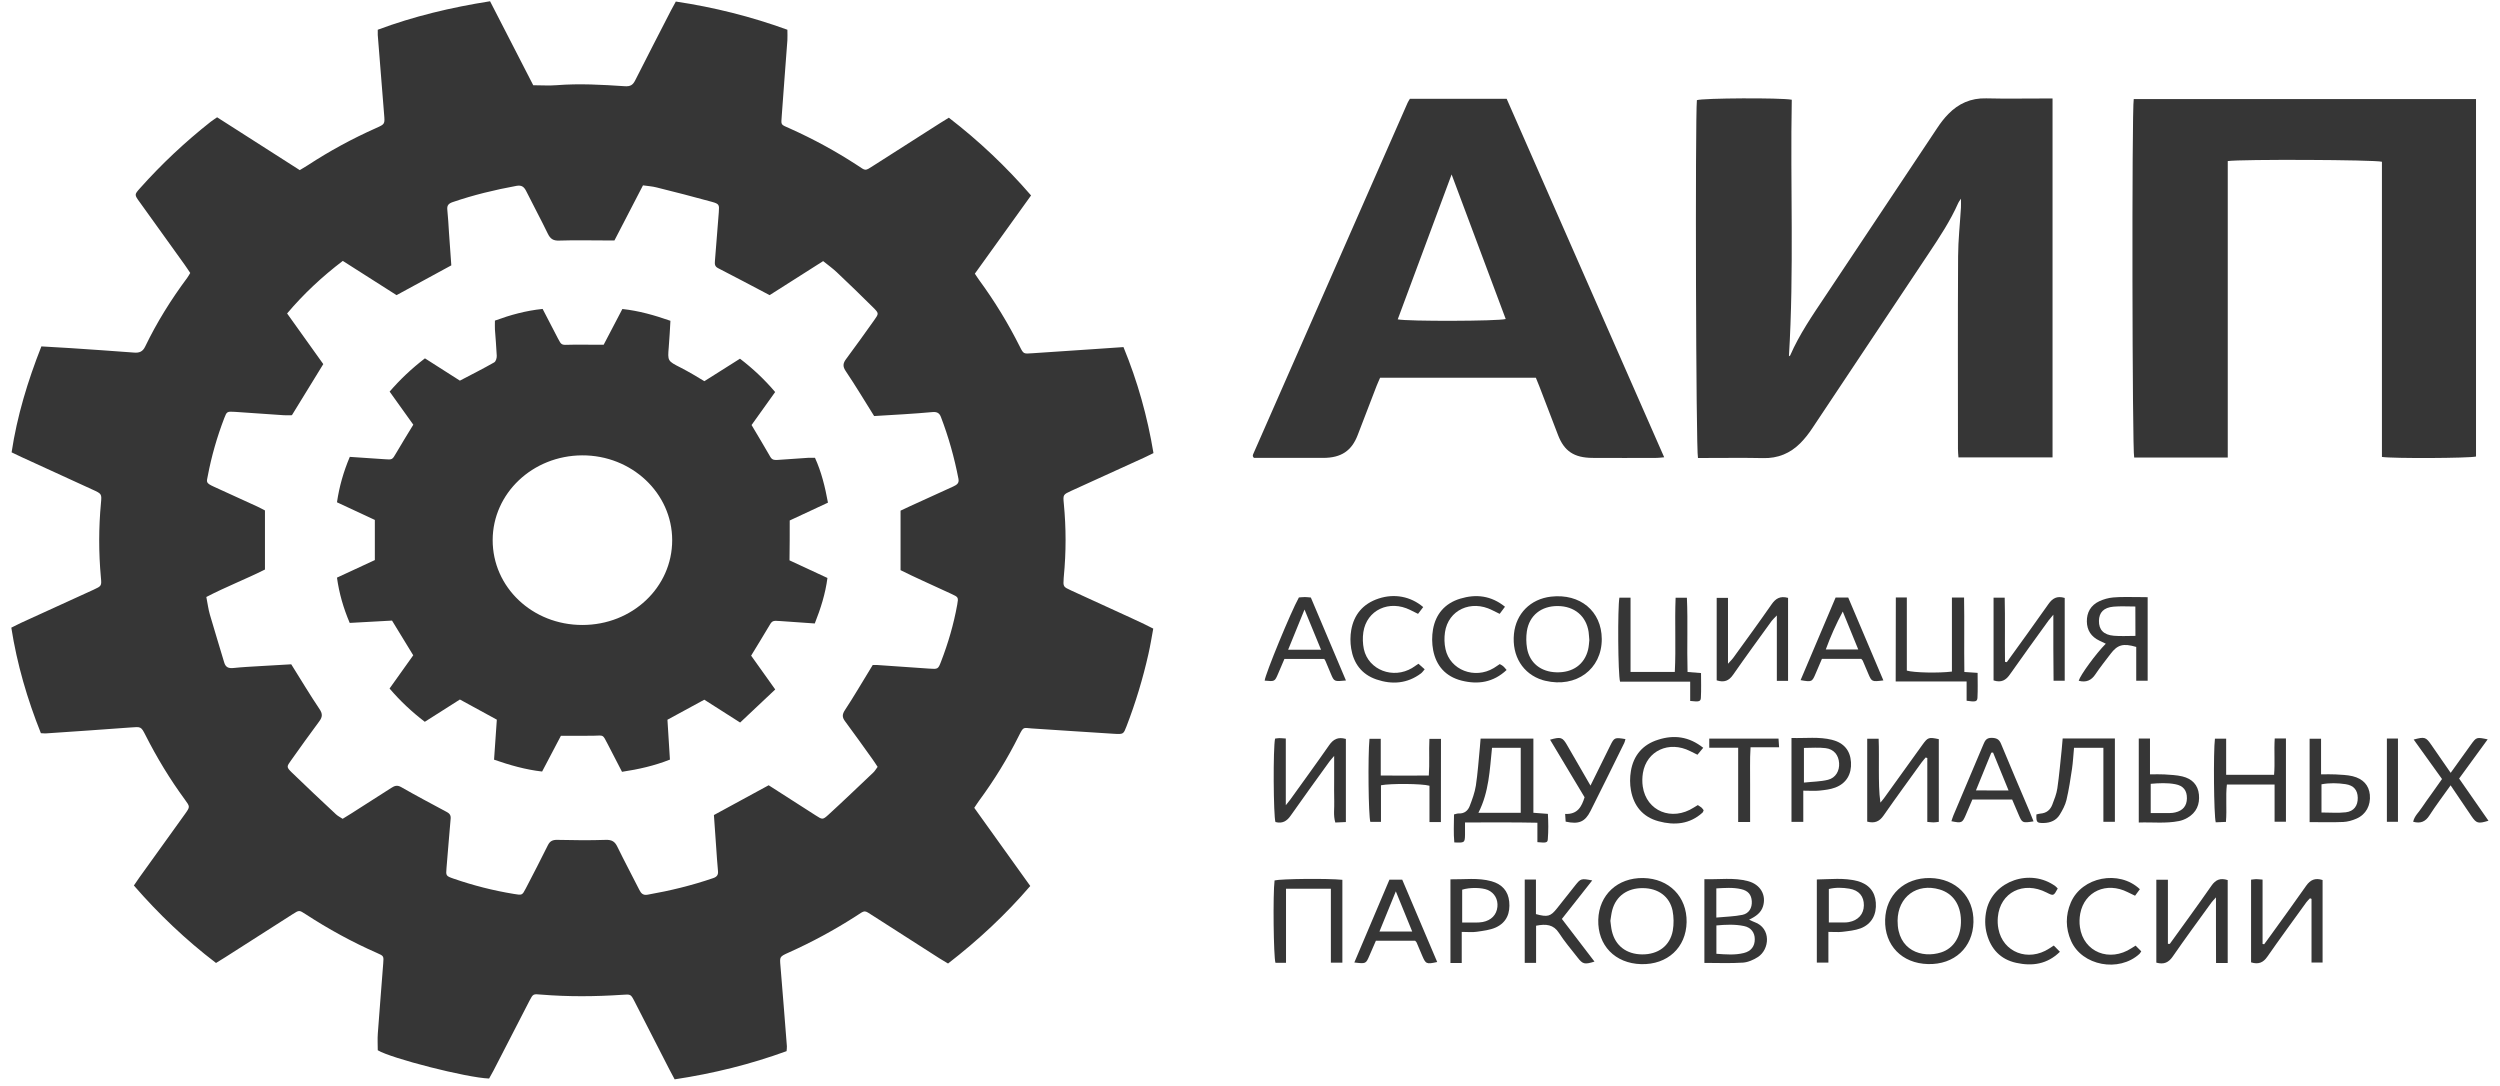 <svg width="175" height="76" viewBox="0 0 175 76" fill="none" xmlns="http://www.w3.org/2000/svg">
<path d="M143.678 6.894C143.678 15.309 143.678 23.643 143.678 32.019C141.471 32.019 139.305 32.019 137.092 32.019C137.077 31.803 137.057 31.611 137.057 31.419C137.057 26.928 137.041 22.437 137.067 17.941C137.072 16.808 137.199 15.67 137.266 14.536C137.276 14.368 137.266 14.2 137.266 13.907C137.159 14.07 137.113 14.133 137.082 14.2C136.526 15.458 135.762 16.611 134.997 17.759C132.28 21.832 129.573 25.91 126.856 29.983C126.612 30.353 126.331 30.713 126.015 31.03C125.317 31.726 124.46 32.096 123.41 32.067C122.095 32.038 120.785 32.058 119.47 32.058C119.261 32.058 119.052 32.058 118.858 32.058C118.715 31.563 118.659 8.302 118.782 7.01C119.21 6.866 124.618 6.832 125.424 6.981C125.312 12.956 125.592 18.95 125.225 24.939C125.256 24.916 125.307 24.901 125.317 24.872C125.954 23.407 126.866 22.082 127.759 20.746C130.374 16.827 132.978 12.898 135.594 8.979C135.828 8.623 136.088 8.278 136.389 7.975C137.092 7.255 137.954 6.856 139.034 6.885C140.37 6.918 141.706 6.894 143.041 6.894C143.215 6.894 143.403 6.894 143.678 6.894Z" fill="#363636"/>
<path d="M155.943 32.029C153.7 32.029 151.544 32.029 149.393 32.029C149.255 31.606 149.22 7.663 149.362 6.933C157.33 6.933 165.303 6.933 173.321 6.933C173.321 15.295 173.321 23.628 173.321 31.957C172.847 32.077 167.525 32.105 166.735 31.985C166.735 25.098 166.735 18.201 166.735 11.323C166.225 11.178 156.856 11.14 155.943 11.275C155.943 18.172 155.943 25.083 155.943 32.029Z" fill="#363636"/>
<path d="M135.716 57.529C135.558 57.548 135.456 57.567 135.349 57.567C135.227 57.567 135.099 57.548 134.911 57.533C134.911 56.035 134.911 54.551 134.911 53.062C134.875 53.047 134.834 53.038 134.798 53.023C134.702 53.139 134.6 53.249 134.513 53.369C133.621 54.608 132.719 55.838 131.847 57.091C131.561 57.5 131.235 57.653 130.705 57.514C130.705 55.588 130.705 53.681 130.705 51.712C130.94 51.712 131.179 51.712 131.505 51.712C131.536 52.447 131.516 53.201 131.521 53.95C131.526 54.685 131.521 55.415 131.628 56.184C131.709 56.083 131.796 55.987 131.872 55.886C132.775 54.632 133.677 53.374 134.584 52.115C134.951 51.611 135.018 51.592 135.716 51.741C135.716 53.652 135.716 55.564 135.716 57.529Z" fill="#363636"/>
<path d="M125.164 47.663C124.894 47.663 124.665 47.663 124.379 47.663C124.379 46.164 124.379 44.695 124.379 43.081C124.19 43.278 124.094 43.364 124.017 43.465C123.11 44.719 122.197 45.968 121.315 47.236C121.025 47.654 120.694 47.793 120.168 47.625C120.168 45.718 120.168 43.811 120.168 41.851C120.418 41.851 120.658 41.851 120.959 41.851C120.959 43.336 120.959 44.824 120.959 46.462C121.147 46.256 121.239 46.169 121.31 46.073C122.218 44.82 123.13 43.571 124.012 42.303C124.292 41.899 124.609 41.698 125.164 41.851C125.164 43.753 125.164 45.679 125.164 47.663Z" fill="#363636"/>
<path d="M151.886 66.073C152.86 64.719 153.849 63.369 154.802 62C155.092 61.582 155.419 61.438 155.939 61.606C155.939 63.532 155.939 65.458 155.939 67.408C155.673 67.408 155.444 67.408 155.123 67.408C155.113 65.91 155.123 64.421 155.118 62.817C154.96 62.994 154.868 63.081 154.797 63.182C153.889 64.435 152.972 65.684 152.095 66.952C151.809 67.365 151.488 67.538 150.943 67.384C150.943 65.473 150.943 63.547 150.943 61.582C151.203 61.582 151.442 61.582 151.753 61.582C151.753 63.095 151.753 64.579 151.753 66.068C151.799 66.064 151.84 66.068 151.886 66.073Z" fill="#363636"/>
<path d="M94.211 51.726C94.211 53.671 94.211 55.578 94.211 57.543C93.962 57.552 93.737 57.567 93.472 57.576C93.319 57.072 93.416 56.572 93.396 56.087C93.38 55.569 93.391 55.05 93.391 54.531C93.391 54.041 93.391 53.551 93.391 52.913C93.207 53.129 93.12 53.225 93.044 53.33C92.142 54.584 91.229 55.833 90.342 57.101C90.072 57.485 89.766 57.667 89.282 57.543C89.139 57.13 89.109 52.355 89.256 51.702C89.348 51.693 89.45 51.669 89.552 51.669C89.674 51.669 89.797 51.683 90.006 51.697C90.006 52.471 90.006 53.22 90.006 53.974C90.006 54.723 90.006 55.472 90.006 56.366C90.169 56.159 90.245 56.073 90.312 55.982C91.224 54.709 92.152 53.441 93.044 52.158C93.329 51.755 93.651 51.563 94.211 51.726Z" fill="#363636"/>
<path d="M162.581 61.601C162.581 63.508 162.581 65.415 162.581 67.379C162.346 67.379 162.107 67.379 161.806 67.379C161.806 65.895 161.806 64.406 161.806 62.922C161.77 62.908 161.734 62.893 161.699 62.879C161.617 62.97 161.52 63.057 161.449 63.153C160.531 64.426 159.604 65.689 158.711 66.971C158.421 67.389 158.09 67.524 157.575 67.365C157.575 65.434 157.575 63.513 157.575 61.577C157.717 61.563 157.824 61.539 157.926 61.539C158.054 61.539 158.176 61.558 158.38 61.573C158.38 63.081 158.38 64.579 158.38 66.078C158.416 66.083 158.457 66.092 158.492 66.097C158.63 65.905 158.773 65.718 158.91 65.525C159.751 64.354 160.608 63.186 161.434 62C161.724 61.592 162.056 61.433 162.581 61.601Z" fill="#363636"/>
<path d="M140.477 46.352C141.451 44.997 142.435 43.652 143.388 42.288C143.668 41.889 143.979 41.688 144.53 41.856C144.53 43.767 144.53 45.689 144.53 47.653C144.29 47.653 144.066 47.653 143.75 47.653C143.745 46.913 143.734 46.164 143.734 45.415C143.729 44.666 143.734 43.912 143.734 43.028C143.561 43.234 143.474 43.335 143.398 43.436C142.496 44.69 141.583 45.938 140.696 47.206C140.416 47.61 140.1 47.807 139.549 47.629C139.549 45.718 139.549 43.796 139.549 41.837C139.794 41.837 140.013 41.837 140.329 41.837C140.365 43.326 140.329 44.829 140.35 46.328C140.396 46.332 140.436 46.342 140.477 46.352Z" fill="#363636"/>
<path d="M118.313 49.066C118.313 48.648 118.313 48.215 118.313 47.716C116.625 47.716 115.004 47.716 113.404 47.716C113.256 47.216 113.23 42.543 113.358 41.837C113.587 41.837 113.827 41.837 114.138 41.837C114.138 42.721 114.138 43.576 114.138 44.431C114.138 45.285 114.138 46.141 114.138 47.034C115.183 47.034 116.167 47.034 117.237 47.034C117.324 45.319 117.222 43.595 117.293 41.842C117.563 41.842 117.788 41.842 118.083 41.842C118.16 43.561 118.078 45.285 118.129 47.039C118.45 47.063 118.715 47.087 119.072 47.115C119.072 47.692 119.093 48.263 119.062 48.83C119.052 49.109 118.94 49.138 118.313 49.066Z" fill="#363636"/>
<path d="M132.708 41.822C132.999 41.822 133.203 41.822 133.478 41.822C133.478 43.551 133.478 45.257 133.478 46.942C133.973 47.091 135.721 47.125 136.634 47.01C136.634 45.3 136.634 43.575 136.634 41.827C136.945 41.827 137.169 41.827 137.485 41.827C137.515 43.556 137.48 45.281 137.505 47.038C137.832 47.058 138.097 47.077 138.433 47.101C138.433 47.701 138.453 48.273 138.423 48.84C138.408 49.118 138.275 49.147 137.663 49.051C137.663 48.633 137.663 48.201 137.663 47.701C135.981 47.701 134.36 47.701 132.698 47.701C132.708 45.708 132.708 43.787 132.708 41.822Z" fill="#363636"/>
<path d="M159.231 51.692C159.522 51.692 159.746 51.692 160.016 51.692C160.016 53.638 160.016 55.559 160.016 57.523C159.772 57.523 159.537 57.523 159.221 57.523C159.221 56.654 159.221 55.804 159.221 54.915C158.079 54.915 157.014 54.915 155.882 54.915C155.785 55.765 155.892 56.615 155.816 57.533C155.571 57.542 155.332 57.552 155.102 57.562C154.97 57.101 154.929 52.605 155.046 51.707C155.281 51.707 155.52 51.707 155.831 51.707C155.831 52.542 155.831 53.369 155.831 54.238C156.968 54.238 158.038 54.238 159.185 54.238C159.257 53.426 159.175 52.595 159.231 51.692Z" fill="#363636"/>
<path d="M100.863 57.543C100.578 57.543 100.354 57.543 100.063 57.543C100.063 56.678 100.063 55.828 100.063 55.002C99.543 54.853 97.361 54.834 96.668 54.968C96.668 55.799 96.668 56.65 96.668 57.533C96.373 57.533 96.148 57.533 95.924 57.533C95.791 57.115 95.746 52.951 95.863 51.717C96.097 51.717 96.337 51.717 96.653 51.717C96.653 52.543 96.653 53.369 96.653 54.286C97.795 54.296 98.86 54.296 100.017 54.286C100.078 53.431 100.017 52.601 100.058 51.722C100.328 51.722 100.583 51.722 100.869 51.722C100.863 53.657 100.863 55.559 100.863 57.543Z" fill="#363636"/>
<path d="M144.387 51.692C145.646 51.692 146.824 51.692 148.042 51.692C148.042 53.647 148.042 55.564 148.042 57.528C147.782 57.528 147.542 57.528 147.237 57.528C147.237 55.799 147.237 54.094 147.237 52.346C146.528 52.346 145.886 52.346 145.182 52.346C145.136 52.845 145.111 53.335 145.04 53.825C144.932 54.555 144.82 55.285 144.652 56.001C144.565 56.361 144.377 56.712 144.178 57.033C143.938 57.422 143.541 57.6 143.062 57.61C142.577 57.615 142.532 57.571 142.547 57.014C142.633 56.995 142.725 56.956 142.822 56.952C143.26 56.923 143.526 56.683 143.663 56.322C143.806 55.948 143.959 55.569 144.015 55.179C144.147 54.272 144.224 53.359 144.321 52.447C144.346 52.216 144.362 51.981 144.387 51.692Z" fill="#363636"/>
<path d="M93.966 61.587C93.966 63.528 93.966 65.434 93.966 67.389C93.706 67.389 93.467 67.389 93.161 67.389C93.161 65.675 93.161 63.965 93.161 62.212C92.096 62.212 91.091 62.212 90.021 62.212C90.021 63.941 90.021 65.646 90.021 67.394C89.73 67.394 89.506 67.394 89.282 67.394C89.149 66.991 89.098 62.581 89.22 61.63C89.669 61.515 92.937 61.481 93.966 61.587Z" fill="#363636"/>
<path d="M107.526 67.403C107.215 67.403 106.991 67.403 106.731 67.403C106.731 65.449 106.731 63.523 106.731 61.568C106.996 61.568 107.225 61.568 107.516 61.568C107.516 62.389 107.516 63.201 107.516 63.988C108.332 64.209 108.536 64.152 108.979 63.599C109.412 63.057 109.835 62.509 110.269 61.971C110.651 61.491 110.692 61.481 111.456 61.63C110.722 62.562 110.009 63.465 109.331 64.325C110.08 65.309 110.845 66.303 111.614 67.312C110.911 67.528 110.794 67.499 110.417 67.01C109.978 66.448 109.509 65.9 109.127 65.305C108.745 64.714 108.23 64.661 107.526 64.8C107.526 65.669 107.526 66.539 107.526 67.403Z" fill="#363636"/>
<path d="M171.542 54.973C171.012 55.722 170.507 56.385 170.059 57.082C169.788 57.504 169.457 57.668 168.922 57.523C169.003 57.125 169.325 56.851 169.534 56.525C169.743 56.203 169.977 55.895 170.201 55.578C170.436 55.247 170.67 54.915 170.941 54.531C170.283 53.614 169.625 52.696 168.958 51.769C169.727 51.563 169.809 51.587 170.191 52.139C170.63 52.769 171.068 53.403 171.547 54.099C172.057 53.388 172.516 52.749 172.974 52.111C173.347 51.596 173.362 51.592 174.137 51.755C173.469 52.672 172.816 53.566 172.138 54.498C172.827 55.487 173.505 56.462 174.193 57.452C173.469 57.672 173.352 57.639 173.005 57.135C172.541 56.448 172.077 55.761 171.542 54.973Z" fill="#363636"/>
<path d="M119.225 52.346C119.072 52.528 118.96 52.663 118.822 52.831C118.634 52.735 118.471 52.658 118.308 52.577C116.834 51.832 115.259 52.552 115.004 54.109C114.953 54.421 114.948 54.747 114.994 55.06C115.249 56.784 117.033 57.509 118.562 56.529C118.649 56.477 118.736 56.424 118.848 56.356C118.94 56.419 119.026 56.467 119.103 56.529C119.164 56.582 119.205 56.65 119.256 56.717C119.225 56.784 119.215 56.846 119.174 56.885C118.287 57.692 117.222 57.793 116.105 57.49C114.974 57.187 114.362 56.39 114.168 55.333C114.087 54.892 114.087 54.411 114.163 53.969C114.342 52.903 114.969 52.12 116.075 51.779C117.176 51.424 118.231 51.553 119.225 52.346Z" fill="#363636"/>
<path d="M99.293 46.462C99.441 46.597 99.574 46.712 99.727 46.851C99.625 46.967 99.558 47.072 99.467 47.139C98.519 47.85 97.453 47.937 96.352 47.562C95.297 47.202 94.746 46.414 94.583 45.401C94.512 44.973 94.512 44.517 94.588 44.094C94.777 43.033 95.399 42.264 96.5 41.899C97.601 41.534 98.743 41.745 99.625 42.495C99.513 42.639 99.4 42.793 99.263 42.97C99.054 42.865 98.886 42.783 98.722 42.701C97.249 41.962 95.664 42.701 95.434 44.253C95.378 44.642 95.389 45.055 95.47 45.439C95.791 46.899 97.519 47.562 98.855 46.755C98.987 46.669 99.12 46.573 99.293 46.462Z" fill="#363636"/>
<path d="M149.49 66.193C149.643 66.342 149.765 66.467 149.888 66.592C149.832 66.674 149.806 66.731 149.765 66.77C148.328 68.091 145.738 67.605 144.974 65.862C144.586 64.978 144.576 64.07 144.958 63.177C145.728 61.381 148.333 60.862 149.791 62.245C149.694 62.38 149.592 62.514 149.454 62.701C149.261 62.61 149.098 62.533 148.94 62.452C147.456 61.702 145.906 62.394 145.616 63.955C145.56 64.262 145.55 64.594 145.596 64.906C145.845 66.65 147.67 67.38 149.21 66.371C149.276 66.323 149.347 66.28 149.49 66.193Z" fill="#363636"/>
<path d="M143.765 66.188C143.918 66.347 144.041 66.472 144.194 66.625C143.312 67.495 142.262 67.648 141.135 67.399C140.024 67.154 139.371 66.424 139.086 65.401C138.928 64.834 138.928 64.257 139.06 63.681C139.534 61.654 142.129 60.761 143.878 62.034C143.944 62.082 143.99 62.149 144.041 62.197C143.75 62.725 143.75 62.725 143.256 62.475C141.635 61.649 140.003 62.471 139.85 64.195C139.825 64.469 139.835 64.757 139.891 65.026C140.207 66.669 141.976 67.346 143.439 66.4C143.526 66.347 143.612 66.289 143.765 66.188Z" fill="#363636"/>
<path d="M105.462 46.899C104.529 47.773 103.463 47.932 102.311 47.643C101.174 47.355 100.532 46.587 100.323 45.525C100.231 45.045 100.226 44.521 100.313 44.041C100.502 43.004 101.123 42.24 102.209 41.908C103.326 41.568 104.376 41.688 105.349 42.471C105.227 42.639 105.115 42.788 104.977 42.97C104.768 42.864 104.605 42.788 104.442 42.706C102.969 41.966 101.378 42.701 101.149 44.252C101.093 44.642 101.098 45.054 101.185 45.439C101.501 46.904 103.229 47.567 104.564 46.764C104.707 46.678 104.835 46.582 104.982 46.486C105.074 46.539 105.151 46.572 105.212 46.625C105.288 46.683 105.344 46.764 105.462 46.899Z" fill="#363636"/>
<path d="M111.334 54.992C111.829 53.993 112.267 53.09 112.716 52.192C113.001 51.62 113.026 51.611 113.781 51.736C113.755 51.827 113.74 51.923 113.699 52.005C112.914 53.594 112.134 55.189 111.334 56.774C110.952 57.533 110.513 57.716 109.596 57.514C109.586 57.36 109.575 57.192 109.56 56.976C110.437 57.014 110.712 56.467 110.921 55.809C110.126 54.483 109.315 53.133 108.505 51.779C109.264 51.563 109.377 51.601 109.708 52.178C110.233 53.085 110.758 53.998 111.334 54.992Z" fill="#363636"/>
<path d="M122.508 57.538C122.197 57.538 121.973 57.538 121.672 57.538C121.672 55.823 121.672 54.123 121.672 52.341C120.959 52.341 120.316 52.341 119.648 52.341C119.648 52.086 119.648 51.913 119.648 51.702C121.264 51.702 122.86 51.702 124.496 51.702C124.512 51.899 124.522 52.067 124.537 52.307C123.874 52.307 123.252 52.307 122.539 52.307C122.478 53.21 122.518 54.06 122.508 54.901C122.503 55.756 122.508 56.611 122.508 57.538Z" fill="#363636"/>
<path d="M167.082 51.697C167.367 51.697 167.592 51.697 167.857 51.697C167.857 53.647 167.857 55.564 167.857 57.528C167.602 57.528 167.362 57.528 167.082 57.528C167.082 55.593 167.082 53.671 167.082 51.697Z" fill="#363636"/>
<path d="M78.291 42.85C77.185 42.346 76.079 41.842 74.978 41.332C74.417 41.073 74.417 41.068 74.458 40.463C74.463 40.425 74.463 40.381 74.468 40.343C74.631 38.648 74.631 36.952 74.468 35.261C74.407 34.623 74.412 34.623 75.008 34.349C76.706 33.575 78.403 32.802 80.101 32.029C80.305 31.933 80.509 31.832 80.743 31.717C80.32 29.157 79.632 26.702 78.643 24.296C77.95 24.344 77.323 24.387 76.691 24.43C75.212 24.531 73.734 24.622 72.256 24.728C71.654 24.771 71.649 24.786 71.389 24.267C70.573 22.639 69.625 21.083 68.54 19.603C68.443 19.474 68.361 19.334 68.239 19.157C69.539 17.346 70.844 15.53 72.174 13.681C70.446 11.683 68.545 9.877 66.419 8.239C66.2 8.374 66.006 8.494 65.812 8.614C64.268 9.598 62.728 10.588 61.184 11.568C60.506 12 60.638 11.976 59.981 11.549C58.497 10.583 56.937 9.733 55.311 9.003C54.618 8.691 54.674 8.801 54.725 8.071C54.847 6.318 54.99 4.57 55.117 2.817C55.133 2.581 55.117 2.346 55.117 2.082C52.574 1.159 49.994 0.511 47.308 0.108C47.18 0.338 47.073 0.53 46.971 0.727C46.13 2.36 45.289 3.993 44.458 5.636C44.3 5.943 44.132 6.063 43.729 6.035C42.144 5.929 40.559 5.838 38.968 5.963C38.443 6.006 37.918 5.967 37.327 5.967C36.338 4.041 35.323 2.072 34.304 0.088C31.561 0.521 28.951 1.145 26.443 2.082C26.443 2.255 26.438 2.355 26.443 2.451C26.591 4.301 26.734 6.155 26.887 8.004C26.943 8.681 26.953 8.686 26.326 8.964C24.654 9.709 23.064 10.573 21.544 11.568C21.371 11.678 21.193 11.784 20.984 11.909C19.041 10.67 17.12 9.44 15.198 8.21C15.014 8.34 14.872 8.427 14.744 8.527C12.955 9.939 11.303 11.491 9.8 13.177C9.402 13.623 9.402 13.628 9.774 14.142C10.819 15.598 11.864 17.053 12.909 18.508C13.052 18.705 13.179 18.907 13.317 19.108C13.235 19.243 13.179 19.349 13.108 19.445C11.976 20.967 10.977 22.567 10.161 24.262C9.988 24.618 9.754 24.714 9.371 24.68C7.893 24.565 6.415 24.469 4.936 24.368C4.263 24.325 3.596 24.286 2.897 24.248C1.934 26.688 1.195 29.128 0.812 31.664C1.093 31.798 1.297 31.899 1.506 31.995C3.162 32.754 4.819 33.513 6.476 34.272C7.118 34.565 7.128 34.57 7.067 35.213C6.904 36.947 6.904 38.681 7.062 40.415C7.118 41.015 7.113 41.02 6.542 41.284C4.845 42.062 3.147 42.831 1.45 43.609C1.246 43.705 1.047 43.811 0.792 43.936C1.19 46.486 1.908 48.936 2.862 51.323C3.02 51.328 3.127 51.347 3.229 51.337C5.191 51.203 7.159 51.073 9.122 50.924C9.871 50.867 9.871 50.847 10.187 51.467C10.982 53.038 11.895 54.546 12.945 55.977C13.307 56.472 13.307 56.477 12.96 56.966C11.889 58.455 10.819 59.94 9.754 61.428C9.626 61.606 9.509 61.789 9.371 61.986C11.115 63.993 13.011 65.799 15.121 67.408C15.376 67.25 15.57 67.135 15.764 67.01C17.344 66.001 18.919 64.992 20.499 63.984C20.943 63.7 20.948 63.705 21.386 63.989C22.977 65.026 24.639 65.939 26.387 66.707C26.866 66.918 26.866 66.923 26.826 67.432C26.703 69.065 26.566 70.698 26.448 72.331C26.418 72.725 26.443 73.124 26.443 73.518C27.356 74.08 32.673 75.444 34.237 75.497C34.334 75.324 34.441 75.136 34.543 74.944C35.385 73.311 36.226 71.673 37.067 70.045C37.322 69.555 37.327 69.574 37.892 69.623C39.774 69.776 41.66 69.762 43.546 69.637C44.142 69.599 44.147 69.574 44.412 70.088C45.233 71.688 46.049 73.287 46.87 74.887C46.977 75.098 47.094 75.309 47.226 75.554C49.928 75.146 52.533 74.502 55.061 73.58C55.072 73.436 55.087 73.335 55.082 73.239C54.934 71.371 54.791 69.498 54.633 67.629C54.577 66.966 54.562 66.971 55.209 66.678C56.84 65.948 58.395 65.103 59.889 64.147C60.602 63.686 60.45 63.686 61.148 64.128C62.693 65.112 64.232 66.102 65.772 67.091C65.96 67.211 66.154 67.322 66.363 67.447C68.499 65.794 70.41 64.008 72.118 62.019C70.782 60.151 69.493 58.35 68.198 56.548C68.331 56.356 68.422 56.203 68.529 56.059C69.595 54.613 70.528 53.095 71.323 51.501C71.659 50.828 71.634 50.953 72.22 50.991C74.142 51.111 76.064 51.251 77.99 51.366C78.643 51.404 78.643 51.39 78.857 50.838C79.494 49.185 80.004 47.495 80.391 45.775C80.524 45.194 80.616 44.608 80.728 44.003C80.488 43.883 80.305 43.787 80.116 43.696C79.51 43.407 78.903 43.129 78.291 42.85ZM64.579 40.645C65.246 40.953 65.914 41.255 66.577 41.563C67.097 41.803 67.097 41.808 67.005 42.331C66.76 43.691 66.373 45.021 65.873 46.313C65.669 46.846 65.649 46.846 65.043 46.803C63.819 46.717 62.591 46.63 61.367 46.548C61.286 46.544 61.199 46.548 61.092 46.548C61.015 46.673 60.944 46.789 60.873 46.909C60.302 47.84 59.751 48.787 59.15 49.699C58.946 50.007 58.941 50.208 59.16 50.497C59.807 51.361 60.424 52.245 61.056 53.119C61.184 53.297 61.306 53.484 61.433 53.681C61.316 53.835 61.24 53.979 61.123 54.084C60.077 55.074 59.038 56.073 57.977 57.043C57.59 57.394 57.559 57.375 57.111 57.086C56.004 56.38 54.903 55.674 53.807 54.968C52.538 55.66 51.294 56.332 49.974 57.053C50.025 57.759 50.076 58.532 50.132 59.301C50.173 59.858 50.203 60.415 50.259 60.972C50.285 61.231 50.193 61.376 49.928 61.467C48.429 61.981 46.895 62.355 45.33 62.629C45.009 62.687 44.871 62.528 44.754 62.293C44.244 61.284 43.709 60.285 43.215 59.272C43.041 58.912 42.837 58.777 42.399 58.791C41.277 58.83 40.156 58.816 39.029 58.791C38.683 58.782 38.494 58.873 38.346 59.176C37.847 60.189 37.322 61.193 36.802 62.197C36.552 62.677 36.547 62.672 35.976 62.576C34.533 62.341 33.126 61.981 31.75 61.505C31.21 61.318 31.21 61.299 31.255 60.766C31.357 59.613 31.439 58.455 31.546 57.303C31.566 57.062 31.47 56.942 31.261 56.832C30.195 56.26 29.125 55.694 28.075 55.093C27.794 54.935 27.611 55.011 27.386 55.156C26.459 55.751 25.531 56.347 24.598 56.938C24.404 57.058 24.21 57.178 23.986 57.317C23.818 57.206 23.65 57.125 23.522 57.005C22.488 56.035 21.448 55.069 20.433 54.08C20.035 53.691 20.061 53.662 20.382 53.215C21.035 52.303 21.677 51.39 22.35 50.492C22.574 50.189 22.59 49.968 22.37 49.642C21.692 48.633 21.07 47.591 20.387 46.501C19.72 46.539 18.98 46.582 18.246 46.625C17.614 46.664 16.977 46.693 16.345 46.76C15.983 46.798 15.789 46.702 15.692 46.366C15.366 45.252 15.014 44.147 14.693 43.028C14.581 42.644 14.535 42.25 14.443 41.789C15.789 41.087 17.217 40.535 18.547 39.867C18.547 38.484 18.547 37.149 18.547 35.732C18.409 35.66 18.216 35.554 18.012 35.458C17.003 34.992 15.993 34.531 14.984 34.075C14.367 33.796 14.469 33.734 14.545 33.311C14.805 31.933 15.193 30.588 15.697 29.272C15.876 28.806 15.891 28.796 16.442 28.83C17.584 28.902 18.726 28.988 19.862 29.065C20.071 29.08 20.28 29.065 20.433 29.065C21.172 27.86 21.881 26.707 22.63 25.487C21.815 24.349 20.963 23.162 20.097 21.942C21.259 20.569 22.544 19.368 23.996 18.263C25.271 19.075 26.515 19.867 27.759 20.66C29.033 19.968 30.292 19.282 31.592 18.575C31.541 17.831 31.485 17.058 31.429 16.284C31.393 15.746 31.368 15.209 31.311 14.671C31.281 14.373 31.408 14.243 31.689 14.147C33.147 13.648 34.64 13.287 36.159 13.009C36.532 12.941 36.695 13.1 36.837 13.383C37.332 14.377 37.862 15.357 38.346 16.356C38.52 16.712 38.718 16.861 39.157 16.841C40.258 16.803 41.359 16.832 42.46 16.832C42.628 16.832 42.797 16.832 43.011 16.832C43.668 15.559 44.326 14.291 45.009 12.975C45.345 13.023 45.656 13.042 45.957 13.119C47.247 13.441 48.531 13.768 49.811 14.123C50.351 14.272 50.356 14.329 50.316 14.858C50.224 15.991 50.137 17.125 50.045 18.263C50.03 18.47 50.02 18.643 50.259 18.767C51.447 19.378 52.625 20.002 53.874 20.66C55.072 19.896 56.331 19.099 57.62 18.278C57.967 18.556 58.288 18.787 58.569 19.051C59.435 19.872 60.297 20.698 61.138 21.539C61.535 21.938 61.515 21.957 61.199 22.404C60.546 23.316 59.904 24.229 59.231 25.127C59.007 25.425 58.976 25.645 59.201 25.977C59.879 26.986 60.506 28.028 61.189 29.123C61.831 29.084 62.545 29.046 63.258 28.998C63.936 28.955 64.609 28.907 65.287 28.844C65.588 28.82 65.761 28.916 65.863 29.185C66.404 30.598 66.806 32.043 67.092 33.518C67.153 33.835 66.969 33.94 66.725 34.056C65.71 34.512 64.701 34.978 63.692 35.439C63.483 35.535 63.279 35.636 63.039 35.746C63.039 37.12 63.039 38.489 63.039 39.911C63.523 40.156 64.049 40.401 64.579 40.645Z" fill="#363636"/>
<path d="M105.467 6.918C103.183 6.918 100.94 6.918 98.692 6.918C98.631 7.019 98.575 7.106 98.534 7.192C94.925 15.396 91.321 23.599 87.717 31.803C87.701 31.837 87.701 31.88 87.696 31.918C87.696 31.938 87.712 31.957 87.717 31.971C87.727 31.986 87.737 32.005 87.773 32.053C89.379 32.053 91.005 32.058 92.636 32.053C93.885 32.048 94.614 31.558 95.037 30.458C95.48 29.315 95.914 28.167 96.357 27.024C96.434 26.822 96.531 26.625 96.607 26.443C100.272 26.443 103.886 26.443 107.511 26.443C107.608 26.678 107.689 26.88 107.771 27.087C108.204 28.21 108.632 29.339 109.066 30.463C109.499 31.582 110.187 32.043 111.467 32.053C112.97 32.062 114.474 32.058 115.978 32.053C116.116 32.053 116.253 32.029 116.493 32.01C112.807 23.604 109.142 15.266 105.467 6.918ZM97.841 22.355C99.09 18.989 100.338 15.636 101.613 12.211C102.892 15.626 104.146 18.979 105.4 22.331C104.88 22.485 98.539 22.504 97.841 22.355Z" fill="#363636"/>
<path d="M108.352 56.971C107.99 56.942 107.72 56.923 107.337 56.894C107.337 55.136 107.337 53.436 107.337 51.702C106.073 51.702 104.875 51.702 103.642 51.702C103.621 51.933 103.611 52.125 103.591 52.322C103.504 53.215 103.443 54.113 103.31 54.997C103.234 55.482 103.055 55.962 102.877 56.428C102.755 56.741 102.51 56.962 102.107 56.942C102.01 56.938 101.909 56.981 101.781 57.01C101.776 57.677 101.74 58.326 101.801 58.969C102.515 59.008 102.541 58.988 102.551 58.436C102.556 58.167 102.551 57.893 102.551 57.572C104.279 57.576 105.915 57.552 107.618 57.591C107.618 58.1 107.618 58.532 107.618 58.95C108.23 59.008 108.332 58.993 108.347 58.743C108.393 58.153 108.388 57.562 108.352 56.971ZM106.451 56.894C105.467 56.894 104.513 56.894 103.489 56.894C104.233 55.434 104.279 53.897 104.442 52.346C105.12 52.346 105.762 52.346 106.451 52.346C106.451 53.859 106.451 55.357 106.451 56.894Z" fill="#363636"/>
<path d="M122.814 64.546C122.717 64.512 122.625 64.464 122.437 64.377C122.931 64.142 123.273 63.883 123.41 63.446C123.655 62.653 123.232 61.909 122.355 61.678C121.361 61.414 120.347 61.572 119.307 61.544C119.307 63.532 119.307 65.453 119.307 67.403C120.234 67.403 121.121 67.442 122.003 67.384C122.36 67.36 122.742 67.192 123.048 66.995C123.879 66.467 124.002 64.968 122.814 64.546ZM120.143 62.187C120.724 62.158 121.305 62.106 121.881 62.24C122.37 62.351 122.595 62.629 122.625 63.081C122.656 63.542 122.437 63.945 121.963 64.041C121.397 64.157 120.805 64.166 120.143 64.229C120.143 63.489 120.143 62.879 120.143 62.187ZM122.064 66.712C121.443 66.865 120.816 66.813 120.148 66.765C120.148 66.102 120.148 65.477 120.148 64.781C120.795 64.723 121.443 64.69 122.085 64.824C122.574 64.925 122.834 65.281 122.834 65.742C122.839 66.236 122.579 66.587 122.064 66.712Z" fill="#363636"/>
<path d="M115.025 61.462C113.23 61.433 111.93 62.639 111.879 64.382C111.828 66.174 113.052 67.442 114.882 67.49C116.722 67.538 118.027 66.332 118.063 64.55C118.093 62.773 116.839 61.496 115.025 61.462ZM117.094 65.151C116.896 66.212 116.07 66.817 114.948 66.808C113.852 66.798 113.072 66.203 112.833 65.18C112.777 64.949 112.761 64.709 112.726 64.459C112.766 64.209 112.792 63.955 112.858 63.705C113.123 62.725 113.908 62.163 114.989 62.168C116.065 62.173 116.865 62.739 117.079 63.739C117.166 64.19 117.176 64.69 117.094 65.151Z" fill="#363636"/>
<path d="M135.104 61.462C133.31 61.433 132.01 62.639 131.959 64.382C131.908 66.174 133.137 67.442 134.962 67.485C136.802 67.533 138.102 66.327 138.142 64.546C138.183 62.778 136.919 61.496 135.104 61.462ZM135.879 66.668C134.549 67.096 132.815 66.548 132.831 64.44C132.851 62.773 134.182 61.793 135.777 62.264C136.7 62.538 137.24 63.311 137.266 64.406C137.296 65.52 136.781 66.38 135.879 66.668Z" fill="#363636"/>
<path d="M108.566 41.765C107.134 41.933 106.119 42.951 105.977 44.373C105.824 45.924 106.604 47.178 107.98 47.605C108.041 47.624 108.102 47.639 108.163 47.653C110.33 48.172 112.134 46.842 112.124 44.728C112.114 42.783 110.61 41.529 108.566 41.765ZM111.166 45.477C110.916 46.51 110.09 47.096 108.954 47.062C107.863 47.034 107.073 46.409 106.894 45.381C106.828 44.997 106.823 44.584 106.879 44.195C107.047 43.081 107.888 42.413 109.05 42.423C110.208 42.432 111.033 43.119 111.202 44.229C111.227 44.406 111.232 44.584 111.253 44.81C111.232 45.002 111.222 45.247 111.166 45.477Z" fill="#363636"/>
<path d="M149.505 41.793C148.975 41.798 148.445 41.774 147.92 41.822C147.589 41.851 147.252 41.947 146.951 42.086C146.345 42.37 146.07 42.879 146.08 43.508C146.09 44.118 146.38 44.574 146.972 44.853C147.115 44.92 147.252 44.987 147.405 45.059C146.712 45.761 145.626 47.245 145.509 47.653C146.029 47.792 146.396 47.629 146.681 47.197C147.007 46.707 147.38 46.246 147.736 45.775C148.226 45.127 148.618 45.016 149.536 45.285C149.536 46.059 149.536 46.851 149.536 47.653C149.837 47.653 150.076 47.653 150.336 47.653C150.336 45.703 150.336 43.796 150.336 41.803C150.01 41.793 149.755 41.793 149.505 41.793ZM149.48 44.512C148.924 44.512 148.44 44.545 147.961 44.502C147.252 44.44 146.916 44.08 146.926 43.46C146.936 42.874 147.257 42.528 147.945 42.466C148.44 42.423 148.945 42.456 149.475 42.456C149.48 43.153 149.48 43.801 149.48 44.512Z" fill="#363636"/>
<path d="M142.063 56.784C141.395 55.213 140.722 53.643 140.07 52.062C139.942 51.75 139.754 51.654 139.407 51.649C139.04 51.649 138.948 51.851 138.841 52.101C138.138 53.768 137.429 55.429 136.731 57.096C136.68 57.221 136.644 57.351 136.598 57.485C137.312 57.629 137.358 57.61 137.592 57.077C137.75 56.712 137.908 56.342 138.066 55.967C139.004 55.967 139.907 55.967 140.85 55.967C141.002 56.318 141.15 56.669 141.298 57.014C141.553 57.61 141.563 57.62 142.348 57.495C142.251 57.255 142.16 57.014 142.063 56.784ZM138.316 55.329C138.693 54.406 139.04 53.547 139.392 52.687C139.432 52.682 139.473 52.677 139.514 52.677C139.871 53.547 140.223 54.416 140.6 55.333C139.805 55.329 139.101 55.329 138.316 55.329Z" fill="#363636"/>
<path d="M98.157 61.577C97.795 61.577 97.53 61.577 97.26 61.577C96.434 63.527 95.624 65.439 94.803 67.374C95.618 67.471 95.613 67.471 95.868 66.875C96.016 66.529 96.169 66.183 96.312 65.852C97.275 65.852 98.177 65.852 99.059 65.852C99.11 65.909 99.146 65.938 99.161 65.972C99.289 66.265 99.416 66.563 99.538 66.861C99.803 67.485 99.839 67.509 100.604 67.341C99.783 65.42 98.973 63.498 98.157 61.577ZM96.561 65.208C96.939 64.281 97.296 63.402 97.708 62.394C98.111 63.383 98.468 64.262 98.855 65.208C98.05 65.208 97.346 65.208 96.561 65.208Z" fill="#363636"/>
<path d="M129.375 41.827C129.054 41.827 128.789 41.827 128.493 41.827C127.672 43.763 126.857 45.679 126.041 47.61C126.831 47.749 126.846 47.74 127.101 47.135C127.249 46.789 127.397 46.443 127.535 46.121C128.503 46.121 129.405 46.121 130.287 46.121C130.338 46.184 130.374 46.208 130.389 46.241C130.517 46.534 130.644 46.832 130.767 47.13C131.021 47.73 131.021 47.73 131.837 47.629C131.001 45.66 130.185 43.739 129.375 41.827ZM127.805 45.463C128.136 44.555 128.524 43.691 128.993 42.807C129.344 43.672 129.696 44.536 130.078 45.463C129.298 45.463 128.6 45.463 127.805 45.463Z" fill="#363636"/>
<path d="M91.759 41.827C91.596 41.813 91.474 41.794 91.346 41.794C91.198 41.794 91.056 41.813 90.923 41.822C90.357 42.836 88.553 47.226 88.527 47.644C89.236 47.711 89.231 47.711 89.47 47.154C89.618 46.808 89.766 46.457 89.909 46.126C90.877 46.126 91.8 46.126 92.697 46.126C92.743 46.198 92.769 46.231 92.784 46.27C92.911 46.568 93.034 46.861 93.156 47.158C93.391 47.716 93.391 47.716 94.216 47.634C93.391 45.669 92.575 43.748 91.759 41.827ZM90.169 45.482C90.551 44.55 90.908 43.672 91.316 42.668C91.724 43.657 92.08 44.526 92.473 45.482C91.652 45.482 90.964 45.482 90.169 45.482Z" fill="#363636"/>
<path d="M131.307 63.177C131.251 62.413 130.812 61.88 130.002 61.669C129.074 61.433 128.131 61.548 127.178 61.563C127.178 63.551 127.178 65.468 127.178 67.384C127.463 67.384 127.703 67.384 127.988 67.384C127.988 66.664 127.988 65.991 127.988 65.232C128.371 65.232 128.671 65.261 128.957 65.228C129.39 65.175 129.849 65.132 130.247 64.983C131.016 64.685 131.373 64.012 131.307 63.177ZM129.421 64.546C129.319 64.565 129.212 64.574 129.105 64.574C128.768 64.579 128.432 64.574 128.019 64.574C128.019 63.753 128.019 63.009 128.019 62.23C128.498 62.11 128.982 62.13 129.451 62.206C130.129 62.317 130.481 62.744 130.471 63.378C130.461 63.993 130.073 64.425 129.421 64.546Z" fill="#363636"/>
<path d="M153.925 55.617C153.859 54.944 153.446 54.512 152.763 54.349C152.36 54.252 151.927 54.238 151.509 54.209C151.198 54.19 150.887 54.205 150.499 54.205C150.499 53.321 150.499 52.514 150.499 51.697C150.199 51.697 149.974 51.697 149.714 51.697C149.714 53.686 149.714 55.593 149.714 57.576C150.678 57.543 151.6 57.658 152.523 57.475C152.727 57.437 152.931 57.355 153.109 57.254C153.762 56.88 153.991 56.303 153.925 55.617ZM152.263 56.87C152.141 56.899 152.013 56.913 151.886 56.913C151.468 56.918 151.045 56.913 150.55 56.913C150.55 56.207 150.55 55.578 150.55 54.867C151.126 54.819 151.708 54.786 152.278 54.896C152.839 55.002 153.089 55.338 153.084 55.881C153.079 56.409 152.804 56.745 152.263 56.87Z" fill="#363636"/>
<path d="M165.889 55.631C165.823 54.973 165.425 54.517 164.681 54.334C164.299 54.243 163.886 54.233 163.488 54.209C163.177 54.19 162.866 54.205 162.474 54.205C162.474 53.331 162.474 52.524 162.474 51.712C162.158 51.712 161.918 51.712 161.673 51.712C161.673 53.672 161.673 55.578 161.673 57.548C162.509 57.548 163.274 57.572 164.034 57.538C164.339 57.524 164.661 57.432 164.946 57.307C165.619 57.019 165.96 56.376 165.889 55.631ZM164.202 56.861C163.667 56.923 163.116 56.875 162.504 56.875C162.504 56.203 162.504 55.574 162.504 54.901C163.075 54.795 163.636 54.81 164.192 54.892C164.763 54.978 165.033 55.309 165.043 55.843C165.053 56.395 164.778 56.794 164.202 56.861Z" fill="#363636"/>
<path d="M105.645 63.114C105.574 62.379 105.145 61.894 104.406 61.688C103.463 61.424 102.5 61.568 101.531 61.553C101.531 63.556 101.531 65.477 101.531 67.408C101.801 67.408 102.026 67.408 102.321 67.408C102.321 66.693 102.321 66.006 102.321 65.233C102.744 65.233 103.066 65.271 103.377 65.223C103.83 65.156 104.309 65.103 104.712 64.92C105.487 64.56 105.722 63.892 105.645 63.114ZM104.819 63.479C104.763 64.037 104.391 64.425 103.79 64.541C103.626 64.57 103.453 64.579 103.285 64.579C102.994 64.584 102.704 64.579 102.352 64.579C102.352 63.739 102.352 63.009 102.352 62.279C102.872 62.111 103.723 62.12 104.146 62.298C104.615 62.504 104.87 62.951 104.819 63.479Z" fill="#363636"/>
<path d="M129.569 53.349C129.518 52.542 129.079 52 128.243 51.788C127.331 51.558 126.403 51.688 125.404 51.659C125.404 53.662 125.404 55.588 125.404 57.533C125.72 57.533 125.939 57.533 126.23 57.533C126.23 56.812 126.23 56.121 126.23 55.347C126.678 55.347 127.02 55.376 127.351 55.343C127.728 55.304 128.116 55.261 128.462 55.131C129.247 54.838 129.62 54.19 129.569 53.349ZM127.963 54.584C127.443 54.714 126.887 54.714 126.275 54.781C126.275 53.892 126.275 53.143 126.275 52.355C126.801 52.355 127.305 52.307 127.795 52.37C128.376 52.442 128.702 52.859 128.738 53.417C128.773 53.955 128.503 54.449 127.963 54.584Z" fill="#363636"/>
<path d="M55.28 36.433C56.167 36.02 57.054 35.607 57.957 35.185C57.753 34.075 57.498 33.033 57.049 32.048C56.85 32.048 56.708 32.039 56.56 32.048C55.861 32.091 55.163 32.144 54.47 32.192C54.261 32.207 54.062 32.221 53.929 31.991C53.511 31.256 53.068 30.53 52.609 29.752C53.144 29.003 53.695 28.235 54.261 27.442C53.511 26.558 52.696 25.795 51.799 25.108C50.927 25.66 50.121 26.169 49.306 26.683C49.005 26.501 48.74 26.342 48.47 26.184C48.2 26.03 47.925 25.876 47.644 25.732C46.727 25.266 46.732 25.271 46.813 24.296C46.864 23.686 46.895 23.076 46.93 22.456C45.804 22.063 44.723 21.755 43.566 21.63C43.112 22.5 42.684 23.316 42.256 24.133C42.026 24.133 41.838 24.133 41.649 24.133C41.058 24.133 40.467 24.113 39.875 24.133C39.309 24.152 39.304 24.171 39.055 23.691C38.703 23.014 38.351 22.331 37.984 21.625C36.812 21.746 35.731 22.043 34.645 22.442C34.645 22.668 34.635 22.865 34.645 23.057C34.686 23.676 34.747 24.291 34.773 24.911C34.778 25.064 34.711 25.3 34.594 25.367C33.819 25.809 33.019 26.212 32.193 26.645C31.383 26.131 30.567 25.607 29.746 25.084C28.803 25.809 28.003 26.568 27.274 27.413C27.855 28.225 28.406 28.998 28.931 29.728C28.497 30.444 28.1 31.078 27.728 31.721C27.457 32.187 27.468 32.187 26.902 32.144C26.102 32.087 25.306 32.039 24.486 31.981C24.047 33.018 23.752 34.051 23.588 35.16C24.496 35.583 25.378 35.996 26.239 36.395C26.239 37.365 26.239 38.278 26.239 39.205C25.352 39.618 24.48 40.021 23.588 40.434C23.741 41.534 24.037 42.562 24.48 43.604C25.495 43.547 26.484 43.494 27.442 43.441C27.952 44.277 28.436 45.069 28.926 45.871C28.375 46.645 27.835 47.404 27.269 48.196C28.008 49.061 28.824 49.829 29.736 50.526C30.598 49.978 31.418 49.459 32.193 48.965C33.09 49.455 33.911 49.901 34.778 50.377C34.717 51.285 34.65 52.212 34.584 53.177C35.69 53.561 36.776 53.873 37.948 54.008C38.397 53.153 38.835 52.317 39.264 51.505C40.064 51.505 40.803 51.515 41.542 51.501C42.281 51.486 42.169 51.385 42.531 52.072C42.868 52.711 43.194 53.355 43.541 54.027C44.718 53.849 45.814 53.599 46.895 53.172C46.834 52.202 46.778 51.27 46.721 50.382C47.608 49.901 48.429 49.455 49.301 48.979C50.101 49.488 50.922 50.012 51.809 50.578C52.635 49.8 53.44 49.041 54.266 48.263C53.649 47.399 53.104 46.64 52.579 45.895C52.992 45.213 53.389 44.579 53.766 43.936C54.057 43.436 54.042 43.431 54.638 43.475C55.418 43.532 56.198 43.585 57.034 43.643C57.447 42.6 57.778 41.563 57.921 40.458C57.014 40.036 56.142 39.632 55.265 39.224C55.28 38.292 55.28 37.38 55.28 36.433ZM40.762 43.748C37.265 43.748 34.477 41.102 34.487 37.797C34.497 34.531 37.281 31.895 40.742 31.875C44.213 31.856 47.048 34.517 47.053 37.807C47.058 41.107 44.259 43.753 40.762 43.748Z" fill="#363636"/>
</svg>
